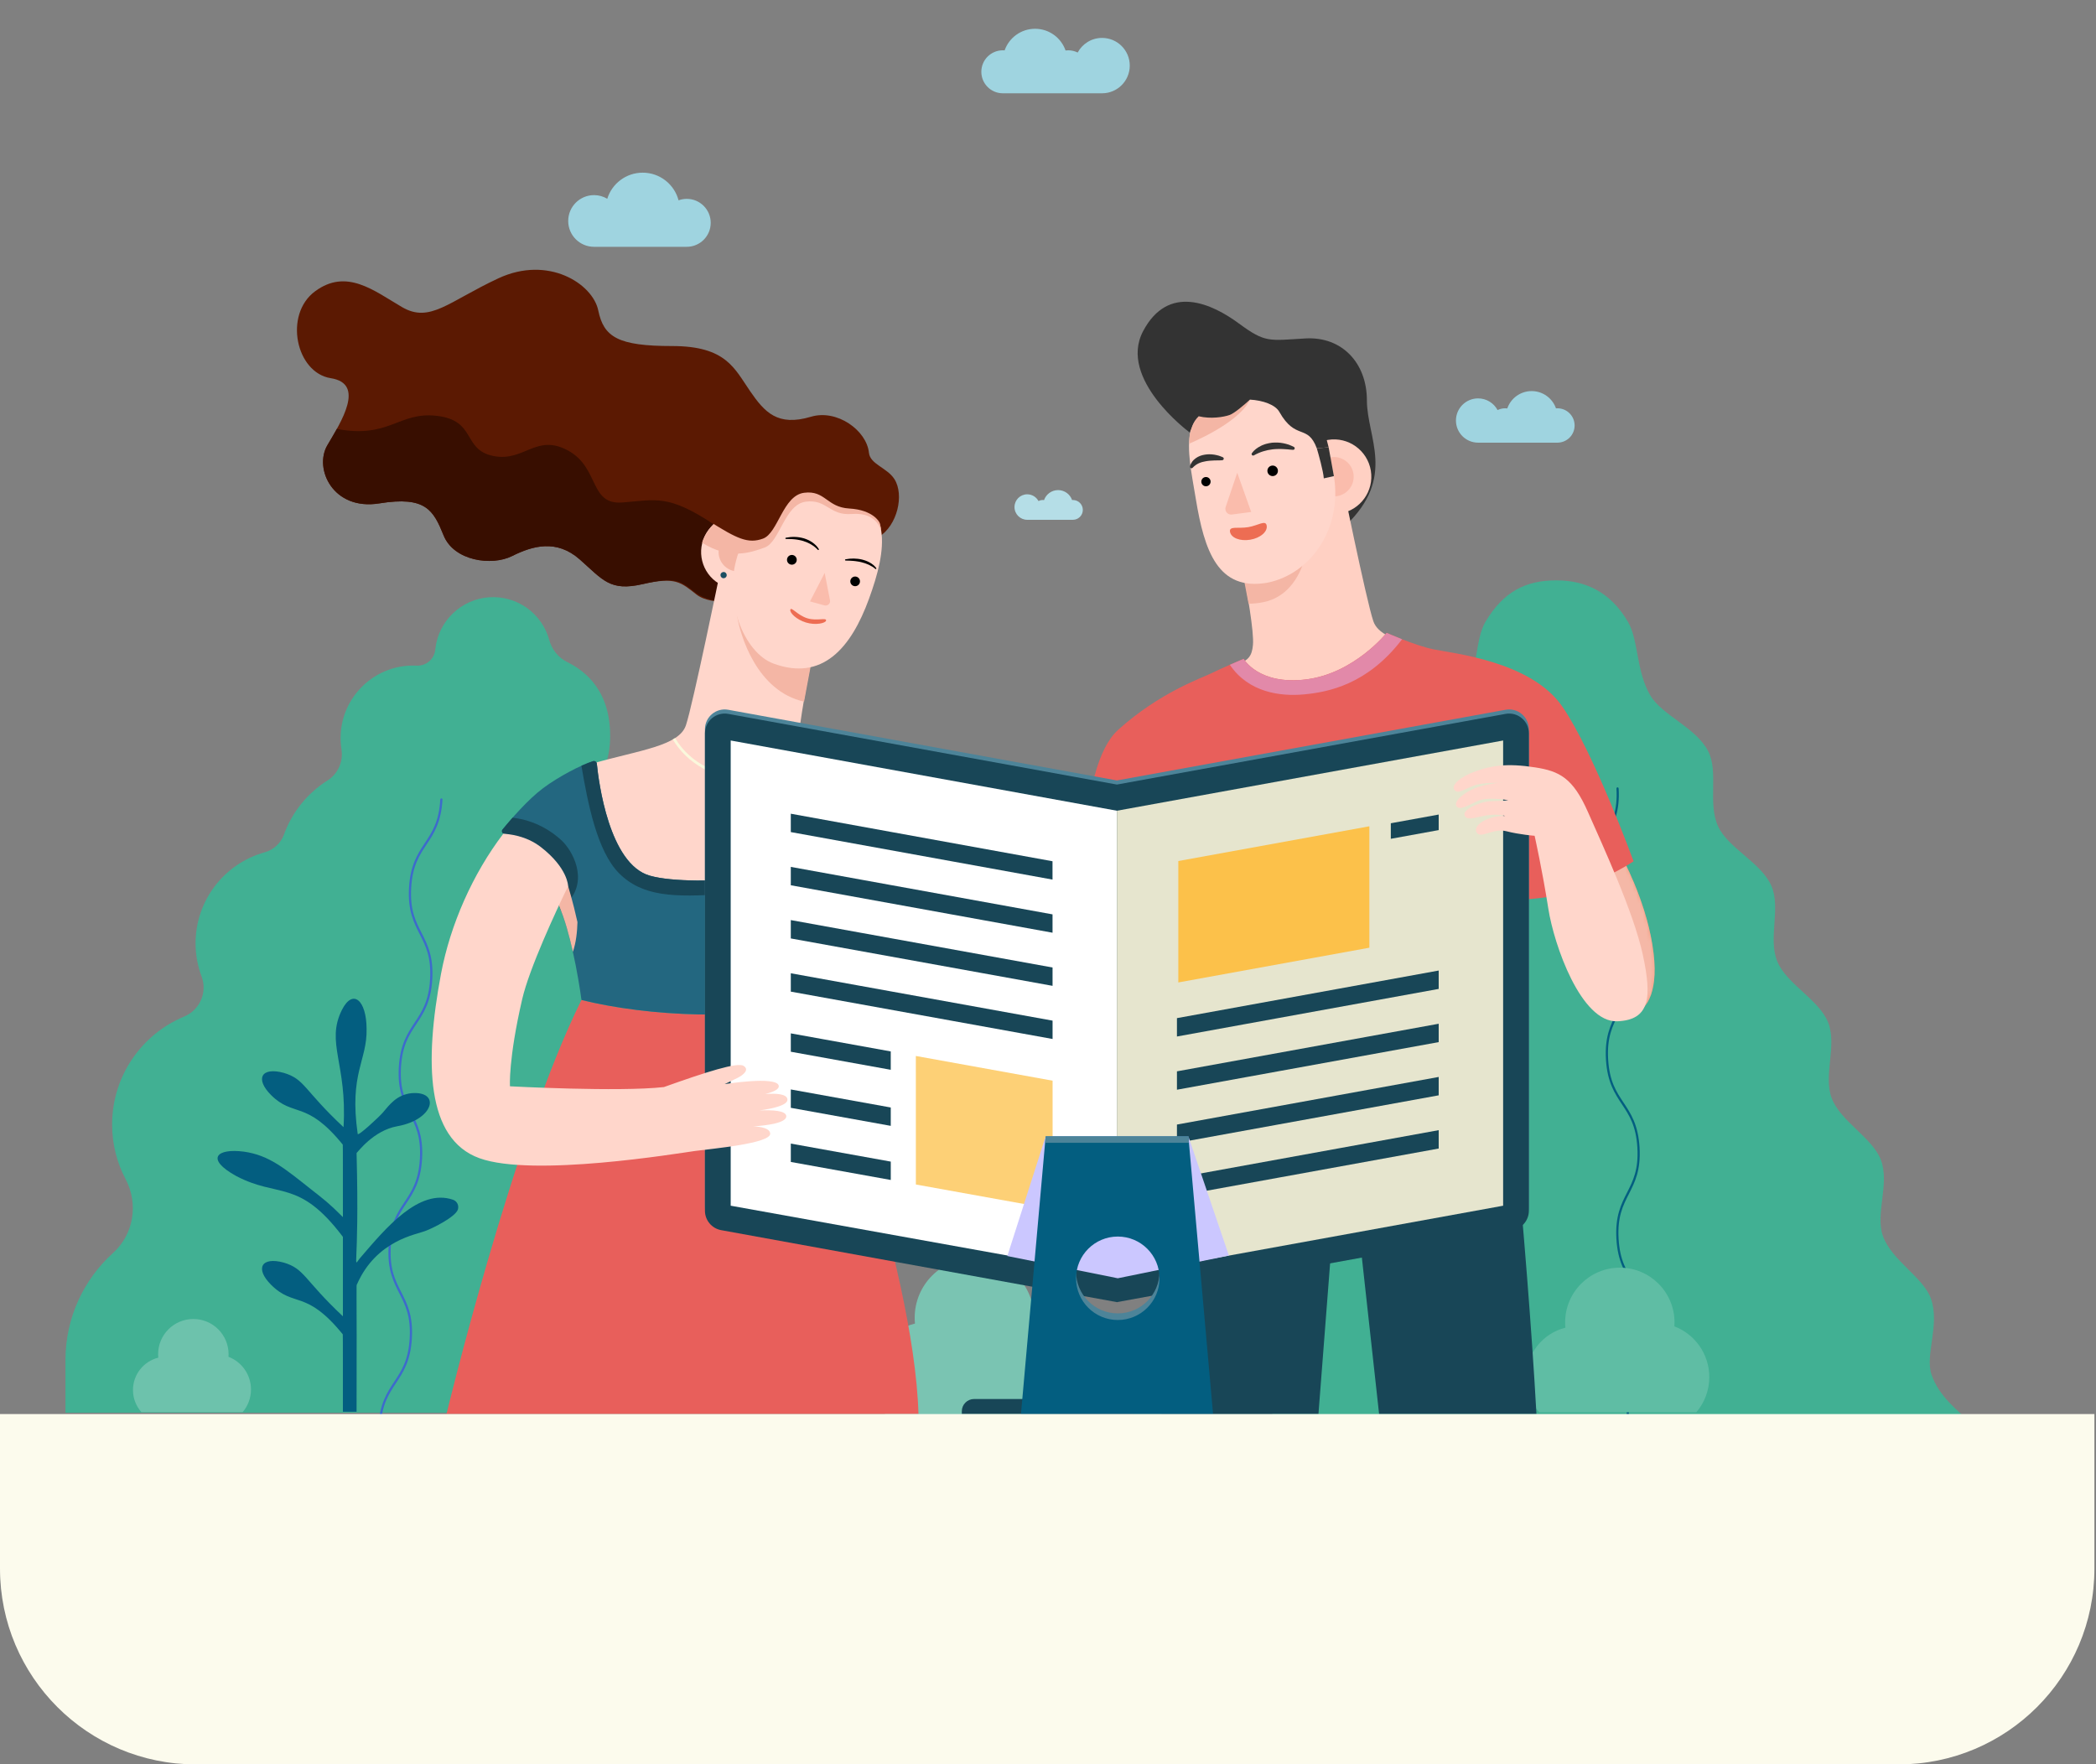 <?xml version="1.0" encoding="UTF-8"?>
<svg width="600px" height="505px" viewBox="0 0 600 505" version="1.1" xmlns="http://www.w3.org/2000/svg" xmlns:xlink="http://www.w3.org/1999/xlink">
    <rect x="0" y="0" width="600" height="505" fill="#808080" stroke="none"/>
    <title>阅读</title>
    <defs>
        <path d="M8.366,0.068 C8.366,0.068 15.024,12.013 17.178,25.33 C19.332,38.645 15.611,43.639 12.184,45.01 C8.757,46.38 0.141,2.712 0.141,2.712" id="path-1"></path>
        <path d="M32.599,0.305 C32.599,0.305 40.057,37.016 42.101,43.002 C42.43,43.966 43.019,44.803 43.832,45.546 L7.351,51.558 C7.489,51.042 7.584,50.451 7.643,49.762 C8.282,42.418 0.058,5.335 0.058,5.335 L32.599,0.305 Z" id="path-3"></path>
        <path d="M11.619,0.118 L42.017,4.908 C42.017,4.908 33.508,43.201 34.017,50.449 C34.065,51.13 34.146,51.713 34.269,52.221 L34.269,52.221 L0.195,46.482 C0.964,45.745 1.526,44.915 1.846,43.962 C3.832,38.038 11.619,0.118 11.619,0.118 L11.619,0.118 Z" id="path-5"></path>
    </defs>
    <g id="阅读" stroke="none" stroke-width="1" fill="none" fill-rule="evenodd">
        <g id="编组" transform="translate(0, 7)">
            <g transform="translate(0, 0.27)">
                <path d="M239.276,324.633 C239.276,311.578 232.407,300.129 222.087,293.699 C216.391,290.151 213.391,283.425 214.789,276.861 C215.18,275.027 215.385,273.124 215.385,271.173 C215.385,258.177 206.278,247.309 194.097,244.601 C190.87,243.884 188.703,240.883 189.01,237.592 C189.147,236.125 189.196,234.721 189.047,233.575 C188.07,226.05 183.827,221.943 177.712,218.589 C174.566,216.863 173.022,213.234 173.916,209.759 C174.358,208.047 174.604,206.25 174.654,204.397 C175.024,190.526 167.55,184.81 162.358,182.238 C159.822,180.982 157.974,178.666 157.232,175.935 C155.217,168.519 148.203,163.162 140.033,163.703 C132.041,164.233 125.481,170.521 124.622,178.484 C124.615,178.546 124.608,178.608 124.602,178.671 C124.338,181.401 121.994,183.403 119.254,183.272 C118.359,183.229 117.45,183.244 116.528,183.319 C106.388,184.152 98.258,192.376 97.551,202.525 C97.438,204.14 97.511,205.718 97.751,207.241 C98.303,210.753 96.752,214.251 93.746,216.149 C88.044,219.749 83.616,225.182 81.291,231.622 C80.391,234.114 78.308,236.007 75.755,236.717 C64.353,239.886 55.985,250.341 55.985,262.753 C55.985,266.094 56.592,269.293 57.702,272.246 C59.419,276.814 57.211,281.856 52.706,283.733 C40.603,288.776 32.094,300.715 32.094,314.646 C32.094,320.287 33.49,325.602 35.955,330.264 C39.689,337.323 38.296,346.038 32.371,351.392 C24,358.955 18.739,369.895 18.739,382.065 L18.739,397.129 L242.752,397.129 L242.752,382.065 C242.752,375.965 238.9,370.174 234.343,364.962 C229.391,359.298 229.047,351.028 233.211,344.763 C237.043,338.996 239.276,332.076 239.276,324.633" id="Fill-7" fill="#41B093"></path>
                <path d="M322.143,407.075 C311.835,402.127 329.757,397.778 334.26,385.395 C336.323,379.725 332.111,371.076 334.899,363.613 C337.187,357.492 346.35,352.856 349.041,345.838 C351.459,339.535 347.389,330.876 350.075,324.063 C352.599,317.662 361.844,313.186 364.558,306.508 C367.185,300.044 363.3,291.323 366.063,284.754 C368.801,278.243 378.156,273.956 380.987,267.49 C383.856,260.942 380.241,252.128 383.163,245.778 C386.194,239.193 395.71,235.199 398.754,228.996 C402.008,222.363 398.872,213.392 402.087,207.399 C405.689,200.684 415.492,197.297 418.968,191.664 C423.24,184.74 422.142,175.84 425.295,170.604 C430.387,162.151 436.65,158.864 445.488,158.864 C453.682,158.864 460.917,162.019 466.031,170.761 C469.102,176.008 468.31,184.868 472.44,191.836 C475.796,197.498 485.52,201.015 488.979,207.763 C492.064,213.784 488.74,222.682 491.852,229.344 C494.761,235.571 504.184,239.693 507.072,246.303 C509.856,252.675 506.053,261.407 508.778,267.978 C511.469,274.466 520.725,278.881 523.321,285.413 C525.94,292.003 521.869,300.637 524.354,307.121 C526.922,313.821 536.065,318.427 538.449,324.848 C540.986,331.68 536.729,340.249 539.008,346.569 C541.547,353.607 550.604,358.372 552.757,364.509 C555.382,371.993 550.983,380.549 552.921,386.234 C557.151,398.645 574.918,403.204 564.584,408.03 C556.437,411.835 553.773,402.09 544.575,402.054 C535.378,402.018 535.348,408.279 526.15,408.243 C516.953,408.207 516.984,401.945 507.786,401.909 C498.589,401.873 498.558,408.135 489.36,408.099 C480.164,408.063 480.195,401.801 470.999,401.765 C461.802,401.729 461.771,407.99 452.574,407.954 C443.377,407.918 443.408,401.657 434.211,401.621 C425.013,401.584 424.981,407.846 415.783,407.81 C406.585,407.773 406.616,401.512 397.417,401.476 C388.219,401.44 388.188,407.702 378.99,407.665 C369.791,407.629 369.822,401.367 360.623,401.331 C351.423,401.296 351.973,405.519 343.028,407.434 C332.763,409.632 330.244,410.962 322.143,407.075" id="Fill-13" fill="#41B093"></path>
                <path d="M466.041,399.119 L466.04,399.119 C465.867,399.128 465.718,398.979 465.706,398.785 C465.326,392.256 467.066,388.834 468.748,385.525 C470.46,382.157 472.077,378.976 471.708,372.655 C471.341,366.335 469.365,363.359 467.273,360.209 C465.218,357.115 463.093,353.914 462.712,347.385 C462.332,340.857 464.072,337.435 465.754,334.127 C467.466,330.759 469.084,327.579 468.715,321.259 C468.347,314.939 466.371,311.963 464.279,308.814 C462.224,305.72 460.099,302.52 459.718,295.991 C459.338,289.463 461.078,286.042 462.76,282.733 C464.472,279.365 466.09,276.184 465.721,269.865 C465.354,263.546 463.378,260.571 461.286,257.422 C459.231,254.327 457.106,251.128 456.725,244.599 C456.345,238.071 458.084,234.651 459.766,231.342 C461.479,227.975 463.096,224.795 462.728,218.476 C462.717,218.283 462.847,218.119 463.019,218.107 L463.019,218.107 C463.192,218.098 463.341,218.247 463.353,218.441 C463.733,224.968 461.994,228.39 460.312,231.698 C458.6,235.065 456.982,238.245 457.351,244.563 C457.718,250.882 459.694,253.857 461.786,257.007 C463.841,260.101 465.965,263.3 466.346,269.829 C466.727,276.358 464.987,279.779 463.305,283.088 C461.593,286.455 459.976,289.636 460.344,295.955 C460.712,302.275 462.688,305.249 464.78,308.399 C466.835,311.494 468.96,314.693 469.34,321.223 C469.72,327.752 467.981,331.173 466.299,334.482 C464.587,337.849 462.97,341.03 463.338,347.349 C463.706,353.67 465.682,356.644 467.773,359.795 C469.829,362.889 471.954,366.09 472.334,372.62 C472.714,379.149 470.975,382.571 469.293,385.88 C467.581,389.248 465.964,392.429 466.332,398.749 C466.343,398.943 466.212,399.108 466.041,399.119" id="Fill-17" fill="#035E80"></path>
                <path d="M436.869,387.171 C436.869,390.943 438.287,394.39 440.612,397.002 L485.592,397.002 C487.908,394.293 489.301,390.773 489.301,386.928 C489.301,380.301 485.151,374.64 479.31,372.412 C479.334,372.038 479.349,371.654 479.349,371.271 C479.349,362.625 472.339,355.614 463.692,355.614 C455.045,355.614 448.035,362.625 448.035,371.271 C448.035,371.786 448.059,372.295 448.108,372.795 C441.655,374.392 436.869,380.223 436.869,387.171" id="Fill-31" fill="#5FBDA4"></path>
                <path d="M249.661,387.281 C249.661,391.395 251.207,395.154 253.742,398.002 L302.791,398.002 C305.316,395.048 306.836,391.21 306.836,387.017 C306.836,379.79 302.309,373.618 295.941,371.188 C295.968,370.78 295.983,370.362 295.983,369.944 C295.983,360.515 288.339,352.87 278.91,352.87 C269.482,352.87 261.837,360.515 261.837,369.944 C261.837,370.505 261.864,371.061 261.917,371.606 C254.881,373.348 249.661,379.706 249.661,387.281" id="Fill-32" fill="#7AC4B2"></path>
                <path d="M108.613,401.438 L108.612,401.438 C108.44,401.427 108.309,401.262 108.319,401.068 C108.69,394.538 110.811,391.339 112.861,388.245 C114.949,385.095 116.92,382.12 117.278,375.799 C117.638,369.478 116.017,366.296 114.299,362.927 C112.612,359.617 110.869,356.194 111.239,349.664 C111.61,343.135 113.731,339.936 115.781,336.842 C117.869,333.693 119.84,330.718 120.198,324.398 C120.557,318.078 118.936,314.896 117.219,311.527 C115.532,308.217 113.788,304.795 114.159,298.266 C114.53,291.737 116.651,288.538 118.701,285.444 C120.788,282.295 122.76,279.32 123.118,273 C123.478,266.68 121.856,263.499 120.139,260.13 C118.452,256.821 116.708,253.399 117.079,246.87 C117.45,240.341 119.57,237.143 121.62,234.049 C123.707,230.9 125.679,227.927 126.037,221.608 C126.048,221.414 126.197,221.265 126.369,221.274 L126.37,221.274 C126.542,221.284 126.673,221.45 126.663,221.644 C126.292,228.172 124.172,231.37 122.122,234.464 C120.035,237.613 118.063,240.587 117.705,246.906 C117.345,253.225 118.967,256.407 120.684,259.776 C122.37,263.085 124.114,266.507 123.744,273.036 C123.372,279.566 121.252,282.765 119.201,285.858 C117.115,289.008 115.144,291.982 114.784,298.302 C114.425,304.622 116.047,307.804 117.764,311.172 C119.45,314.482 121.195,317.904 120.824,324.435 C120.452,330.964 118.333,334.163 116.282,337.257 C114.195,340.406 112.224,343.38 111.865,349.7 C111.506,356.021 113.128,359.203 114.844,362.572 C116.531,365.882 118.275,369.305 117.904,375.835 C117.533,382.366 115.413,385.565 113.362,388.66 C111.275,391.809 109.304,394.784 108.944,401.105 C108.934,401.298 108.785,401.446 108.613,401.438" id="Fill-34" fill="#3D6ACC"></path>
                <path d="M38.067,390.635 C38.067,393.066 38.981,395.286 40.479,396.969 L69.457,396.969 C70.949,395.224 71.847,392.956 71.847,390.479 C71.847,386.209 69.173,382.562 65.41,381.127 C65.426,380.886 65.435,380.639 65.435,380.392 C65.435,374.821 60.919,370.305 55.348,370.305 C49.777,370.305 45.261,374.821 45.261,380.392 C45.261,380.723 45.277,381.051 45.308,381.374 C41.151,382.403 38.067,386.159 38.067,390.635" id="Fill-35" fill="#6DC2AC"></path>
                <path d="M129.665,336.159 C119.884,332.83 110.345,344.401 103.288,352.603 C100.603,355.61 102.972,357.535 102.074,322.795 C102.436,322.497 106.945,316.325 113.741,315.123 C124.227,313.243 126.231,305.005 117.815,305.658 C113.543,306.134 111.558,308.896 109.525,311.29 C108.543,312.428 102.503,318.07 102.396,317.327 C99.901,299.911 105.144,296.395 104.939,287.217 C104.9,279.069 101.027,275.617 97.887,281.802 C93.172,291.265 99.426,297.179 98.339,315.39 C86.87,304.683 87.33,301.669 81.245,299.852 C74.769,298.087 72.955,301.552 77.589,306.193 C84.062,312.665 87.642,307.495 98.123,320.388 C98.181,320.471 98.148,332.88 98.158,341.133 C93.977,336.949 92.734,336.095 89.088,333.218 C81.574,327.272 77.083,323.424 69.824,322.399 C61.984,321.376 58.73,324.47 67.618,329.378 C79.754,335.776 85.546,330.078 98.158,346.791 L98.158,369.531 C86.911,358.971 87.267,355.958 81.245,354.161 C74.762,352.394 72.962,355.867 77.589,360.501 C84.223,367.134 87.57,361.714 98.123,374.696 C98.18,374.778 98.149,389.371 98.158,396.855 L102.074,396.855 C102.175,358.641 101.913,360.91 102.202,360.348 C107.814,347.66 119.26,346.149 121.811,345.079 C123.903,344.325 130.348,341.089 131.061,338.995 C131.459,337.826 130.834,336.556 129.665,336.159" id="Fill-36" fill="#035E80"></path>
                <path d="M430.03,280.413 C430.03,280.413 437.08,347.777 439.821,397.516 L394.781,397.516 L384.99,308.612 L384.207,309.787 L377.418,397.516 L332.509,397.516 L327.418,310.178 L430.03,280.413 Z" id="Fill-37" fill="#184657"></path>
                <path d="M455.976,240.563 L464.201,237.92 C464.201,237.92 470.859,249.865 473.013,263.18 C475.167,276.497 471.446,281.49 468.019,282.861 C464.592,284.232 455.976,240.563 455.976,240.563" id="Fill-38" fill="#F29D7E"></path>
                <g transform="translate(455.835, 237.851)">
                    <mask id="mask-2" fill="white">
                        <use xlink:href="#path-1"></use>
                    </mask>
                    <g id="Clip-40"></g>
                    <path d="M0.141,2.712 L8.366,0.068 C8.366,0.068 15.024,12.013 17.178,25.33 C19.332,38.645 15.611,43.639 12.184,45.01 C8.757,46.38 0.141,2.712 0.141,2.712" id="Fill-39" fill="#F5B8A7" mask="url(#mask-2)"></path>
                </g>
                <path d="M353.816,110.092 C344.146,111.3 340.319,116.337 340.319,116.337 C340.319,116.337 319.972,101.228 327.224,87.528 C334.476,73.829 346.967,79.671 354.622,85.312 C362.278,90.953 363.218,90.214 373.693,89.61 C384.169,89.006 391.287,96.661 391.287,107.338 C391.287,118.015 399.749,129.23 385.243,143.131 C368.197,159.467 353.816,110.092 353.816,110.092" id="Fill-41" fill="#333333"></path>
                <path d="M391.874,202.88 C389.93,205.889 387.618,208.972 384.551,211.077 C379.672,211.9 374.877,212.911 370.298,213.596 C365.814,212.764 361.877,210.742 357.869,207.969 C350.661,202.98 344.724,196.436 338.956,189.708 C354.29,181.534 358.095,183.961 358.673,177.316 C359.312,169.972 351.087,132.888 351.087,132.888 L383.629,127.859 C383.629,127.859 391.087,164.569 393.13,170.556 C394.366,174.175 399.232,176.014 406.041,177.741 C402.212,186.511 397.099,194.789 391.874,202.88" id="Fill-42" fill="#FFD0C3"></path>
                <g transform="translate(351.03, 127.554)">
                    <mask id="mask-4" fill="white">
                        <use xlink:href="#path-3"></use>
                    </mask>
                    <g id="Clip-44"></g>
                </g>
                <path d="M361.141,165.202 C359.84,165.431 358.597,165.543 357.407,165.55 C355.032,152.838 352.574,140.986 352.574,140.986 L374.561,137.503 C376.017,151.462 371.512,163.492 361.141,165.202" id="Fill-45" fill="#F4B6A5"></path>
                <path d="M309.989,253.977 C309.989,253.977 308.126,212.427 320.071,201.657 C332.016,190.886 344.063,186.81 346.805,185.439 C349.546,184.068 356.008,181.326 356.008,181.326 C356.008,181.326 360.316,188.963 374.024,187.201 C387.732,185.439 396.935,173.885 396.935,173.885 C396.935,173.885 404.768,177.41 410.252,178.585 C415.735,179.76 438.254,181.914 447.262,195.034 C456.27,208.154 467.628,239.29 467.628,239.29 C467.628,239.29 460.774,243.99 448.241,248.494 C435.708,252.998 309.989,253.977 309.989,253.977" id="Fill-46" fill="#E85F5B"></path>
                <path d="M373.241,191.509 C380.15,190.869 391.448,188.717 401.36,175.725 C398.808,174.727 396.935,173.885 396.935,173.885 C396.935,173.885 387.732,185.439 374.024,187.201 C360.316,188.964 356.008,181.326 356.008,181.326 C356.008,181.326 354.181,182.101 352.057,183.034 C357.414,190.966 366.514,192.132 373.241,191.509" id="Fill-47" fill="#E289A9"></path>
                <path d="M251.483,146.487 C256.966,143.158 258.859,134.346 256.052,129.907 C253.959,126.598 249.08,125.653 248.742,122.336 C248.089,115.938 239.603,109.803 232.162,112.022 C222.578,114.88 218.898,110.744 214.733,104.711 C210.258,98.229 207.879,91.787 192.409,91.787 C176.939,91.787 172.827,89.241 171.26,81.604 C169.694,73.967 156.965,65.743 142.67,72.401 C128.375,79.058 123.088,85.325 115.059,80.625 C107.03,75.925 99.197,69.463 90.189,76.121 C81.181,82.779 84.706,99.424 94.693,100.991 C104.68,102.558 97.63,113.524 93.714,120.182 C89.797,126.84 95.281,138.981 108.597,136.827 C121.913,134.673 124.067,138.785 127.004,146.03 C129.942,153.276 140.712,154.842 146.586,151.905 C152.461,148.968 159.315,147.009 165.973,152.884 C172.631,158.759 174.589,162.088 183.989,159.934 C193.388,157.78 194.89,159.412 199.394,162.936 C203.898,166.461 214.538,164.438 214.538,164.438 L251.483,146.487 Z" id="Fill-48" fill="#5B1902"></path>
                <path d="M228.74,155.873 L230.726,148.315 L204.355,142.832 C191.299,134.216 187.905,135.782 178.245,136.565 C168.584,137.349 171.717,126.644 162.579,121.683 C153.44,116.722 150.046,125.077 141.169,123.249 C132.291,121.422 136.469,113.067 124.981,111.761 C114.132,110.528 111.425,118.37 96.428,115.51 C95.51,117.173 94.542,118.774 93.714,120.182 C89.797,126.84 95.281,138.981 108.597,136.826 C121.913,134.673 124.067,138.785 127.004,146.031 C129.942,153.276 140.712,154.843 146.586,151.905 C152.462,148.968 159.315,147.01 165.973,152.884 C172.631,158.759 174.589,162.088 183.989,159.934 C193.389,157.78 194.629,158.889 199.133,162.414 C203.637,165.939 213.754,165.286 213.754,165.286 L228.74,155.873 Z" id="Fill-49" fill="#380E00"></path>
                <path d="M228.525,206.836 C228.016,199.588 236.525,161.294 236.525,161.294 L206.127,156.505 C206.127,156.505 198.339,194.425 196.354,200.348 C194.368,206.271 183.149,207.439 169.733,211.262 C167.895,211.785 165.999,212.616 164.063,213.719 C165.167,218.521 167.241,223.138 169.386,227.517 C171.744,232.329 174.304,237.033 176.614,241.861 C188.644,250.256 201.09,247.819 213.971,249.734 C218.31,250.38 230.306,244.151 234.075,245.035 C240.553,236.791 243.075,228.896 248.484,219.913 C232.85,210.782 229.002,213.643 228.525,206.836" id="Fill-50" fill="#FFD6CB"></path>
                <g transform="translate(194.508, 156.387)">
                    <mask id="mask-6" fill="white">
                        <use xlink:href="#path-5"></use>
                    </mask>
                    <g id="Clip-52"></g>
                </g>
                <path d="M211.013,169.072 C211.909,174.704 216.7,190.614 230.173,193.575 C231.388,186.838 232.785,179.678 233.96,173.815 L211.013,169.072 Z" id="Fill-53" fill="#F4B6A5"></path>
                <path d="M221.19,154.363 C219.194,159.845 213.132,162.671 207.651,160.676 C202.169,158.68 199.343,152.618 201.339,147.136 C203.335,141.655 209.396,138.829 214.877,140.825 C220.359,142.82 223.185,148.881 221.19,154.363" id="Fill-54" fill="#FFD6CB"></path>
                <path d="M216.495,152.654 C215.443,155.543 212.249,157.032 209.36,155.98 C206.471,154.929 204.982,151.735 206.034,148.846 C207.085,145.957 210.279,144.468 213.168,145.52 C216.057,146.571 217.546,149.765 216.495,152.654" id="Fill-55" fill="#F4B6A5"></path>
                <path d="M248.757,164.147 C243.664,178.136 235.459,187.892 221.326,182.649 C213.232,179.647 206.432,164.582 211.525,150.593 C216.618,136.604 222.631,127.277 239.603,132.127 C256.052,136.827 253.85,150.158 248.757,164.147" id="Fill-56" fill="#FFD6CB"></path>
                <path d="M227.99,153.459 C227.726,154.184 226.926,154.557 226.202,154.293 C225.477,154.03 225.104,153.229 225.368,152.505 C225.631,151.781 226.432,151.408 227.156,151.671 C227.88,151.934 228.253,152.735 227.99,153.459" id="Fill-57" fill="#000000"></path>
                <path d="M246.094,159.624 C245.832,160.343 245.037,160.713 244.319,160.452 C243.6,160.19 243.23,159.396 243.491,158.677 C243.753,157.958 244.548,157.588 245.266,157.85 C245.985,158.111 246.355,158.906 246.094,159.624" id="Fill-58" fill="#000000"></path>
                <path d="M236.072,156.739 L237.596,164.554 C237.776,165.478 236.923,166.27 236.015,166.023 L231.873,164.893 L236.072,156.739 Z" id="Fill-61" fill="#FABCAC"></path>
                <path d="M207.977,157.667 C207.808,158.13 207.295,158.369 206.832,158.2 C206.368,158.031 206.13,157.519 206.298,157.056 C206.467,156.592 206.979,156.353 207.443,156.522 C207.907,156.691 208.146,157.203 207.977,157.667" id="Fill-62" fill="#1B4E61"></path>
                <path d="M218.911,149.457 C223.219,147.89 224.59,137.12 230.66,136.337 C236.731,135.554 237.351,140.365 243.813,139.862 C251.352,139.274 252.201,144.757 252.201,144.757 C252.201,144.757 252.625,138.393 242.638,132.714 C232.651,127.035 221.065,124.979 213.624,130.462 C211.184,132.26 211.437,137.386 208.761,139.079 C202.103,143.289 200.977,148.086 200.977,148.086 C208.81,152.982 214.603,151.024 218.911,149.457 Z" id="Fill-63" fill="#F4B6A5"></path>
                <path d="M203.147,142.016 C210.98,146.911 214.113,148.478 218.421,146.911 C222.73,145.345 224.1,134.575 230.171,133.791 C236.241,133.008 236.624,137.929 243.095,138.295 C250.014,138.687 251.711,142.212 251.711,142.212 C251.711,142.212 256.019,134.379 246.033,128.7 C236.046,123.021 220.576,122.433 213.134,127.916 C205.693,133.4 203.147,142.016 203.147,142.016" id="Fill-64" fill="#5B1902"></path>
                <path d="M262.925,397.516 L127.807,397.516 C127.807,397.516 146.868,318.403 166.451,278.976 C185.641,283.742 214.165,284.984 233.293,279.759 C233.293,279.759 261.621,353.914 262.925,397.516" id="Fill-65" fill="#E85F5B"></path>
                <path d="M245.826,262.789 C244.984,269.866 233.293,279.759 233.293,279.759 C214.165,284.984 185.641,283.742 166.45,278.976 C166.45,278.976 164.23,261.743 160.055,252.085 C160.055,252.085 159.138,243.728 152.351,236.678 C148.489,232.667 145.885,231.594 144.358,231.414 C143.758,231.344 143.465,230.65 143.849,230.185 C146.218,227.314 151.028,221.666 155.484,218.337 C159.957,214.996 166.392,211.671 169.768,210.617 C170.273,210.461 170.794,210.806 170.849,211.334 C171.358,216.453 174.346,240.089 186.033,243.402 C199.153,247.123 236.164,242.228 236.164,242.228 C236.164,242.228 247.13,251.823 245.826,262.789" id="Fill-66" fill="#236780"></path>
                <path d="M144.357,231.414 C145.885,231.595 148.49,232.669 152.351,236.679 C159.14,243.729 160.054,252.084 160.054,252.084 C160.213,252.452 160.368,252.832 160.522,253.221 C161.286,252.411 162.09,251.522 162.925,250.55 C168.311,244.284 163.876,236.222 160.772,233.317 C157.99,230.716 153.229,227.545 146.726,226.806 C145.584,228.101 144.595,229.281 143.85,230.184 C143.466,230.65 143.757,231.343 144.357,231.414" id="Fill-67" fill="#184657"></path>
                <path d="M165.305,256.694 C164.024,250.885 162.632,246.389 162.632,246.389 L158.377,246.057 C159.772,249.53 160.053,252.084 160.053,252.084 C161.663,255.806 162.981,260.651 163.994,265.201 C164.921,262.492 165.226,259.492 165.305,256.694" id="Fill-68" fill="#F4B6A5"></path>
                <path d="M229.59,210.39 C225.422,213.393 219.884,215.008 213.448,215.008 C206.257,215.008 197.671,211.576 193.26,204.003 C193.048,204.141 192.827,204.276 192.598,204.408 C196.679,211.326 204.668,215.791 213.448,215.791 C220.095,215.791 225.82,214.103 230.13,210.966 C229.929,210.787 229.749,210.597 229.59,210.39" id="Fill-69" fill="#FAF8DC"></path>
                <path d="M177.221,242.717 C183.977,249.473 193.083,249.571 207.084,248.69 C218.466,247.973 233.796,246.027 239.132,245.325 C237.473,243.374 236.164,242.227 236.164,242.227 C236.164,242.227 199.153,247.123 186.033,243.403 C174.344,240.088 171.359,216.452 170.847,211.333 C170.794,210.806 170.274,210.46 169.769,210.618 C168.851,210.904 167.704,211.362 166.436,211.938 C168.272,222.66 170.909,236.405 177.221,242.717" id="Fill-70" fill="#184657"></path>
                <path d="M224.961,146.658 C225.387,146.581 225.818,146.521 226.251,146.465 C226.686,146.451 227.124,146.403 227.562,146.432 C228.44,146.454 229.317,146.603 230.169,146.847 C231.014,147.117 231.831,147.491 232.56,148.003 C233.29,148.513 233.936,149.131 234.401,149.915 C234.451,149.999 234.423,150.109 234.338,150.16 C234.264,150.204 234.17,150.187 234.114,150.125 L234.1,150.11 C233.56,149.508 232.88,149.003 232.184,148.583 C231.478,148.166 230.723,147.841 229.941,147.595 C229.544,147.487 229.151,147.368 228.742,147.304 C228.341,147.206 227.927,147.174 227.515,147.117 C227.104,147.063 226.685,147.065 226.267,147.029 C225.848,147.014 225.428,147.033 225.002,147.014 L224.985,147.014 C224.887,147.009 224.81,146.925 224.814,146.827 C224.818,146.741 224.881,146.673 224.961,146.658" id="Fill-92" fill="#000000"></path>
                <path d="M242.034,152.836 C242.42,152.766 242.811,152.718 243.203,152.664 C243.597,152.645 243.993,152.61 244.39,152.619 C245.183,152.635 245.981,152.715 246.762,152.906 C247.539,153.101 248.303,153.375 249.005,153.776 C249.706,154.179 250.352,154.672 250.841,155.352 C250.898,155.432 250.88,155.544 250.8,155.601 C250.731,155.651 250.638,155.644 250.576,155.589 L250.559,155.573 C250.019,155.089 249.351,154.708 248.687,154.39 C248.012,154.079 247.303,153.844 246.578,153.666 L246.031,153.541 C245.847,153.503 245.66,153.484 245.476,153.449 C245.107,153.371 244.729,153.358 244.354,153.305 C243.978,153.269 243.598,153.259 243.218,153.227 C242.836,153.212 242.454,153.218 242.068,153.193 L242.055,153.192 C241.956,153.186 241.881,153.101 241.887,153.001 C241.892,152.918 241.955,152.851 242.034,152.836" id="Fill-93" fill="#000000"></path>
                <path d="M236.459,170.414 C236.287,171.098 233.531,171.793 230.708,170.926 C227.885,170.059 226.036,168.11 226.237,167.274 C226.477,166.275 228.279,168.854 231.102,169.72 C233.925,170.588 236.72,169.382 236.459,170.414" id="Fill-94" fill="#ED6D53"></path>
                <path d="M430.985,195.91 L319.726,216.142 L208.467,195.91 C204.994,195.278 201.797,197.947 201.797,201.477 L201.797,338.131 C201.797,340.866 203.753,343.209 206.443,343.698 L319.726,364.299 L319.726,364.299 L319.726,364.299 L319.878,364.326 L319.878,364.271 L433.009,343.698 C435.7,343.209 437.655,340.866 437.655,338.131 L437.655,201.477 C437.655,197.947 434.458,195.278 430.985,195.91" id="Fill-95" fill="#4D8499"></path>
                <path d="M430.985,197.085 L319.726,217.317 L208.467,197.085 C204.994,196.453 201.797,199.122 201.797,202.652 L201.797,339.307 C201.797,342.041 203.753,344.384 206.443,344.873 L319.726,365.474 L319.726,365.474 L319.726,365.474 L319.878,365.501 L319.878,365.446 L433.009,344.873 C435.7,344.384 437.655,342.041 437.655,339.307 L437.655,202.652 C437.655,199.122 434.458,196.453 430.985,197.085" id="Fill-96" fill="#184657"></path>
                <polygon id="Fill-97" fill="#FFFFFF" points="319.757 357.779 209.168 337.872 209.168 204.704 319.7 224.804"></polygon>
                <polygon id="Fill-98" fill="#FDD076" points="301.327 338.858 262.176 331.802 262.168 295.008 301.314 302.083"></polygon>
                <path d="M254.991,325.249 L226.379,320.091 L226.38,325.35 L254.992,330.507 L254.991,325.249 Z M254.988,309.758 L226.378,304.594 L226.379,309.853 L254.989,315.016 L254.988,309.758 Z M254.985,293.71 L226.377,288.54 L226.377,293.799 L254.986,298.967 L254.985,293.71 Z M301.308,284.896 L226.376,271.335 L226.376,276.594 L301.31,290.149 L301.308,284.896 Z M301.302,269.685 L226.375,256.11 L226.375,261.367 L301.304,274.937 L301.302,269.685 Z M301.297,254.476 L226.374,240.886 L226.374,246.143 L301.299,259.728 L301.297,254.476 Z M301.293,244.52 L226.373,230.92 L226.373,225.664 L301.291,239.269 L301.293,244.52 Z" id="Fill-99" fill="#184657"></path>
                <polygon id="Fill-100" fill="#E6E5CE" points="430.284 337.877 319.725 357.982 319.725 224.809 430.284 204.704"></polygon>
                <polygon id="Fill-101" fill="#FCC14A" points="391.996 264.018 337.303 273.964 337.303 239.207 391.996 229.261"></polygon>
                <path d="M411.841,225.901 L398.134,228.394 L398.134,232.844 L411.841,230.352 L411.841,225.901 Z M411.841,316.247 L336.912,329.873 L336.912,335.133 L411.841,321.507 L411.841,316.247 Z M411.841,301.016 L336.912,314.641 L336.912,319.901 L411.841,306.276 L411.841,301.016 Z M411.841,285.785 L336.912,299.41 L336.912,304.67 L411.841,291.045 L411.841,285.785 Z M411.841,275.814 L336.912,289.439 L336.912,284.179 L411.841,270.554 L411.841,275.814 Z" id="Fill-102" fill="#184657"></path>
                <path d="M439.429,212.397 C446.406,213.477 450.265,215.4 454.573,225.191 C458.704,234.579 467.64,253.819 470.281,266.066 C472.921,278.312 472.283,284.7 462.985,285.08 C452.615,285.504 444.846,263.263 443.219,252.821 C441.518,241.901 439.299,231.98 439.299,231.98 C439.299,231.98 434.993,231.651 431.205,230.674 C427.41,229.694 423.937,232.946 422.71,231.064 C421.484,229.183 425.521,226.206 430.849,226.292 C430.849,226.292 428.225,225.476 424.522,226.341 C420.82,227.206 419.603,227.361 419.21,225.946 C418.817,224.531 423.526,222.167 426.816,222.087 C430.107,222.007 431.76,221.812 431.76,221.812 C431.76,221.812 425.897,220.675 422.944,222.044 C419.99,223.412 417.62,224.904 416.863,223.346 C416.105,221.788 420.172,218.647 424.691,217.575 C429.21,216.504 430.213,216.896 430.213,216.896 C430.213,216.896 424.591,216.486 421.583,217.727 C418.574,218.969 417.31,220.051 416.318,218.823 C415.327,217.594 417.871,215.119 422.386,213.521 C426.902,211.922 431.268,211.133 439.429,212.397" id="Fill-103" fill="#FFD6CB"></path>
                <path d="M217.41,310.605 C221.459,310.044 225.831,309.028 225.388,307.271 C225.033,305.861 222.16,305.676 219.053,305.91 C221.396,305.32 223.237,304.508 222.895,303.434 C222.032,300.725 207.443,303.063 207.443,303.063 C207.443,303.063 210.253,301.735 211.229,301.236 C212.76,300.452 214.612,298.954 212.861,297.842 C211.11,296.73 202.286,299.539 190.047,303.912 C177.133,305.355 145.985,303.693 145.985,303.693 C145.985,303.693 145.474,296.101 149.491,278.724 C151.503,270.022 159.054,253.713 162.632,246.389 C162.623,246.369 162.582,241.223 154.848,235.227 C150.491,231.849 145.591,231.495 144.072,231.394 C135.361,242.811 128.9,257.384 126.24,271.521 C121.463,296.911 121.981,318.749 137.245,324.277 C152.509,329.806 194.091,322.873 198.917,322.212 C203.744,321.55 220.873,320.061 220.476,317.165 C220.275,315.704 217.929,315.257 215.654,315.173 C219.743,314.884 225.193,314.14 225.085,312.23 C224.994,310.628 221.093,310.432 217.41,310.605" id="Fill-108" fill="#FFD6CB"></path>
                <path d="M360.719,393.208 L278.843,393.208 C276.902,393.208 275.329,394.781 275.329,396.722 L275.329,397.516 L364.233,397.516 L364.233,396.722 C364.233,394.781 362.66,393.208 360.719,393.208" id="Fill-114" fill="#184657"></path>
                <polygon id="Fill-115" fill="#CBC7FF" points="299.327 318.041 288.356 352.277 319.977 358.647 351.786 352.152 340.187 318.041"></polygon>
                <path d="M319.977,344.811 C313.379,344.811 308.031,350.159 308.031,356.756 C308.031,363.353 313.379,368.701 319.977,368.701 C326.574,368.701 331.922,363.353 331.922,356.756 C331.922,350.159 326.574,344.811 319.977,344.811 L319.977,344.811 Z M342.823,391.772 L294.65,392.033 L300.394,322.189 L337.303,323.494 L342.823,391.772 Z" id="Fill-116" fill="#4D8499"></path>
                <path d="M319.977,346.702 C313.379,346.702 308.031,352.05 308.031,358.647 C308.031,365.245 313.379,370.593 319.977,370.593 C326.574,370.593 331.922,365.245 331.922,358.647 C331.922,352.05 326.574,346.702 319.977,346.702 L319.977,346.702 Z M347.252,397.516 L292.262,397.516 L299.327,318.041 L340.187,318.041 L347.252,397.516 Z" id="Fill-117" fill="#035E80"></path>
                <polygon id="Fill-118" fill="#4D8499" points="340.35 319.872 340.188 318.041 299.327 318.041 299.164 319.872"></polygon>
                <path d="M543.489,497.805 L56.057,497.805 C25.097,497.805 0,472.708 0,441.749 L0,397.516 L599.545,397.516 L599.545,441.749 C599.545,472.708 574.448,497.805 543.489,497.805" id="Fill-119" fill="#FCFBED"></path>
                <path d="M445.83,119.443 C448.546,119.443 450.748,117.242 450.748,114.525 C450.748,111.809 448.546,109.607 445.83,109.607 C445.691,109.607 445.554,109.617 445.417,109.628 C444.411,106.748 441.672,104.681 438.449,104.681 C435.218,104.681 432.474,106.758 431.474,109.649 C431.274,109.624 431.072,109.607 430.867,109.607 C430.087,109.607 429.353,109.793 428.698,110.116 C427.63,108.126 425.531,106.772 423.114,106.772 C419.616,106.772 416.779,109.609 416.779,113.108 C416.779,116.607 419.616,119.443 423.114,119.443 L445.83,119.443 Z" id="Fill-144" fill="#9FD4E0"></path>
                <path d="M307.137,141.525 C308.701,141.525 309.969,140.257 309.969,138.693 C309.969,137.129 308.701,135.861 307.137,135.861 C307.057,135.861 306.978,135.867 306.9,135.873 C306.32,134.215 304.743,133.024 302.887,133.024 C301.026,133.024 299.446,134.221 298.87,135.885 C298.755,135.871 298.639,135.861 298.521,135.861 C298.072,135.861 297.649,135.968 297.272,136.154 C296.657,135.009 295.448,134.229 294.057,134.229 C292.042,134.229 290.409,135.862 290.409,137.877 C290.409,139.892 292.042,141.525 294.057,141.525 L307.137,141.525 Z" id="Fill-145" fill="#B5DEE7"></path>
                <path d="M287.066,19.434 C283.669,19.434 280.915,16.68 280.915,13.282 C280.915,9.885 283.669,7.13 287.066,7.13 C287.241,7.13 287.412,7.142 287.583,7.157 C288.841,3.553 292.267,0.968 296.299,0.968 C300.341,0.968 303.774,3.566 305.025,7.182 C305.274,7.151 305.526,7.13 305.784,7.13 C306.758,7.13 307.677,7.363 308.496,7.767 C309.832,5.278 312.458,3.584 315.481,3.584 C319.858,3.584 323.406,7.133 323.406,11.509 C323.406,15.886 319.858,19.434 315.481,19.434 L287.066,19.434 Z" id="Fill-146" fill="#9FD4E0"></path>
                <path d="M196.586,63.383 C200.376,63.383 203.45,60.309 203.45,56.519 C203.45,52.728 200.376,49.654 196.586,49.654 C195.761,49.654 194.975,49.807 194.243,50.073 C193.049,45.519 188.906,42.158 183.977,42.158 C179.208,42.158 175.175,45.303 173.837,49.632 C172.729,48.971 171.438,48.584 170.054,48.584 C165.968,48.584 162.655,51.897 162.655,55.984 C162.655,60.07 165.968,63.383 170.054,63.383 L196.586,63.383 Z" id="Fill-147" fill="#9FD4E0"></path>
                <path d="M371.337,130.927 C372.297,136.747 377.792,140.688 383.612,139.729 C389.432,138.769 393.372,133.274 392.413,127.454 C391.454,121.634 385.959,117.693 380.139,118.653 C374.318,119.611 370.378,125.107 371.337,130.927" id="Fill-148" fill="#FFD0C3"></path>
                <path d="M376.322,130.106 C376.827,133.173 379.723,135.249 382.791,134.744 C385.857,134.238 387.934,131.342 387.429,128.275 C386.923,125.208 384.027,123.132 380.96,123.637 C377.893,124.143 375.817,127.038 376.322,130.106" id="Fill-149" fill="#FABCAC"></path>
                <path d="M342.31,135.537 C344.758,150.389 348.611,162.035 362.842,159.525 C375.375,156.979 384.288,143.875 381.84,129.022 C379.392,114.169 371.609,102.608 355.599,105.416 C336.351,108.792 339.862,120.684 342.31,135.537" id="Fill-150" fill="#FFD6CB"></path>
                <path d="M362.823,127.752 C362.959,128.573 363.734,129.13 364.556,128.994 C365.377,128.859 365.933,128.083 365.798,127.262 C365.662,126.441 364.886,125.885 364.065,126.02 C363.244,126.156 362.688,126.931 362.823,127.752" id="Fill-151" fill="#000000"></path>
                <path d="M343.908,130.824 C344.027,131.547 344.71,132.037 345.433,131.917 C346.157,131.798 346.646,131.116 346.527,130.392 C346.408,129.669 345.725,129.179 345.002,129.298 C344.278,129.417 343.789,130.1 343.908,130.824" id="Fill-152" fill="#000000"></path>
                <path d="M354.174,128.063 L350.86,137.855 C350.468,139.013 351.428,140.18 352.64,140.019 L358.165,139.283 L354.174,128.063 Z" id="Fill-155" fill="#FABCAC"></path>
                <path d="M380.333,120.763 L381.84,129.022 L378.95,129.665 C378.811,127.591 377.43,122.679 376.951,121.07 L380.333,120.763 Z" id="Fill-156" fill="#333333"></path>
                <path d="M370.121,121.499 C369.607,121.482 369.116,121.412 368.626,121.365 L367.892,121.318 C367.649,121.305 367.41,121.266 367.168,121.273 C366.685,121.274 366.209,121.228 365.735,121.267 C365.259,121.262 364.792,121.314 364.324,121.355 C363.394,121.463 362.48,121.653 361.585,121.93 C360.702,122.208 359.799,122.596 359,123.049 L358.939,123.083 C358.728,123.203 358.46,123.129 358.341,122.919 C358.254,122.764 358.27,122.58 358.367,122.445 C359.052,121.499 359.952,120.862 360.947,120.368 C361.071,120.308 361.194,120.241 361.32,120.186 L361.708,120.04 L362.096,119.893 L362.493,119.777 C363.025,119.62 363.571,119.541 364.114,119.459 C365.209,119.362 366.309,119.395 367.367,119.61 C367.9,119.693 368.409,119.877 368.921,120.02 C369.42,120.212 369.909,120.423 370.38,120.663 C370.598,120.775 370.684,121.041 370.573,121.259 C370.492,121.417 370.33,121.506 370.164,121.5 L370.121,121.499 Z" id="Fill-157" fill="#333333"></path>
                <path d="M349.875,124.476 C349.455,124.519 349.05,124.519 348.648,124.521 C348.247,124.524 347.852,124.556 347.462,124.548 L346.31,124.619 C345.941,124.677 345.558,124.678 345.204,124.762 C344.476,124.873 343.791,125.064 343.157,125.349 C342.85,125.503 342.535,125.66 342.258,125.873 C341.971,126.06 341.696,126.336 341.478,126.554 L341.381,126.65 C341.213,126.819 340.939,126.819 340.771,126.65 C340.668,126.547 340.629,126.402 340.651,126.268 C340.751,125.722 340.972,125.32 341.255,124.915 C341.394,124.713 341.565,124.547 341.73,124.365 C341.905,124.2 342.095,124.05 342.287,123.903 C343.07,123.337 343.987,123.014 344.889,122.879 C345.343,122.783 345.791,122.792 346.241,122.768 C346.686,122.783 347.13,122.811 347.564,122.876 C347.994,122.955 348.424,123.039 348.84,123.157 C349.251,123.298 349.659,123.437 350.052,123.62 C350.277,123.724 350.374,123.991 350.27,124.215 C350.201,124.364 350.062,124.457 349.91,124.473 L349.875,124.476 Z" id="Fill-158" fill="#333333"></path>
                <path d="M362.602,143.2 C362.893,144.941 360.778,146.746 357.878,147.231 C354.978,147.716 352.391,146.698 352.1,144.956 C351.809,143.215 354.415,144.116 357.315,143.631 C360.215,143.146 362.311,141.458 362.602,143.2" id="Fill-159" fill="#ED6D53"></path>
                <path d="M357.81,107.125 L353.949,105.739 C340.257,109.981 340.452,116.639 340.452,119.707 C340.467,119.703 354.617,113.963 357.81,107.125" id="Fill-160" fill="#F4B6A5"></path>
                <path d="M374.943,99.942 L346.135,98.935 L338.077,110.418 L340.494,116.663 C341.041,115.57 341.256,113.745 343.135,111.887 C346.561,112.724 350.259,112.127 351.977,111.526 C353.389,111.032 356.233,108.561 357.81,107.125 C361.564,107.338 365.073,108.598 366.214,110.619 C370.914,118.946 374.301,113.964 376.951,121.07 L380.332,120.763 L374.943,99.942 Z" id="Fill-161" fill="#333333"></path>
            </g>
        </g>
    </g>
</svg>